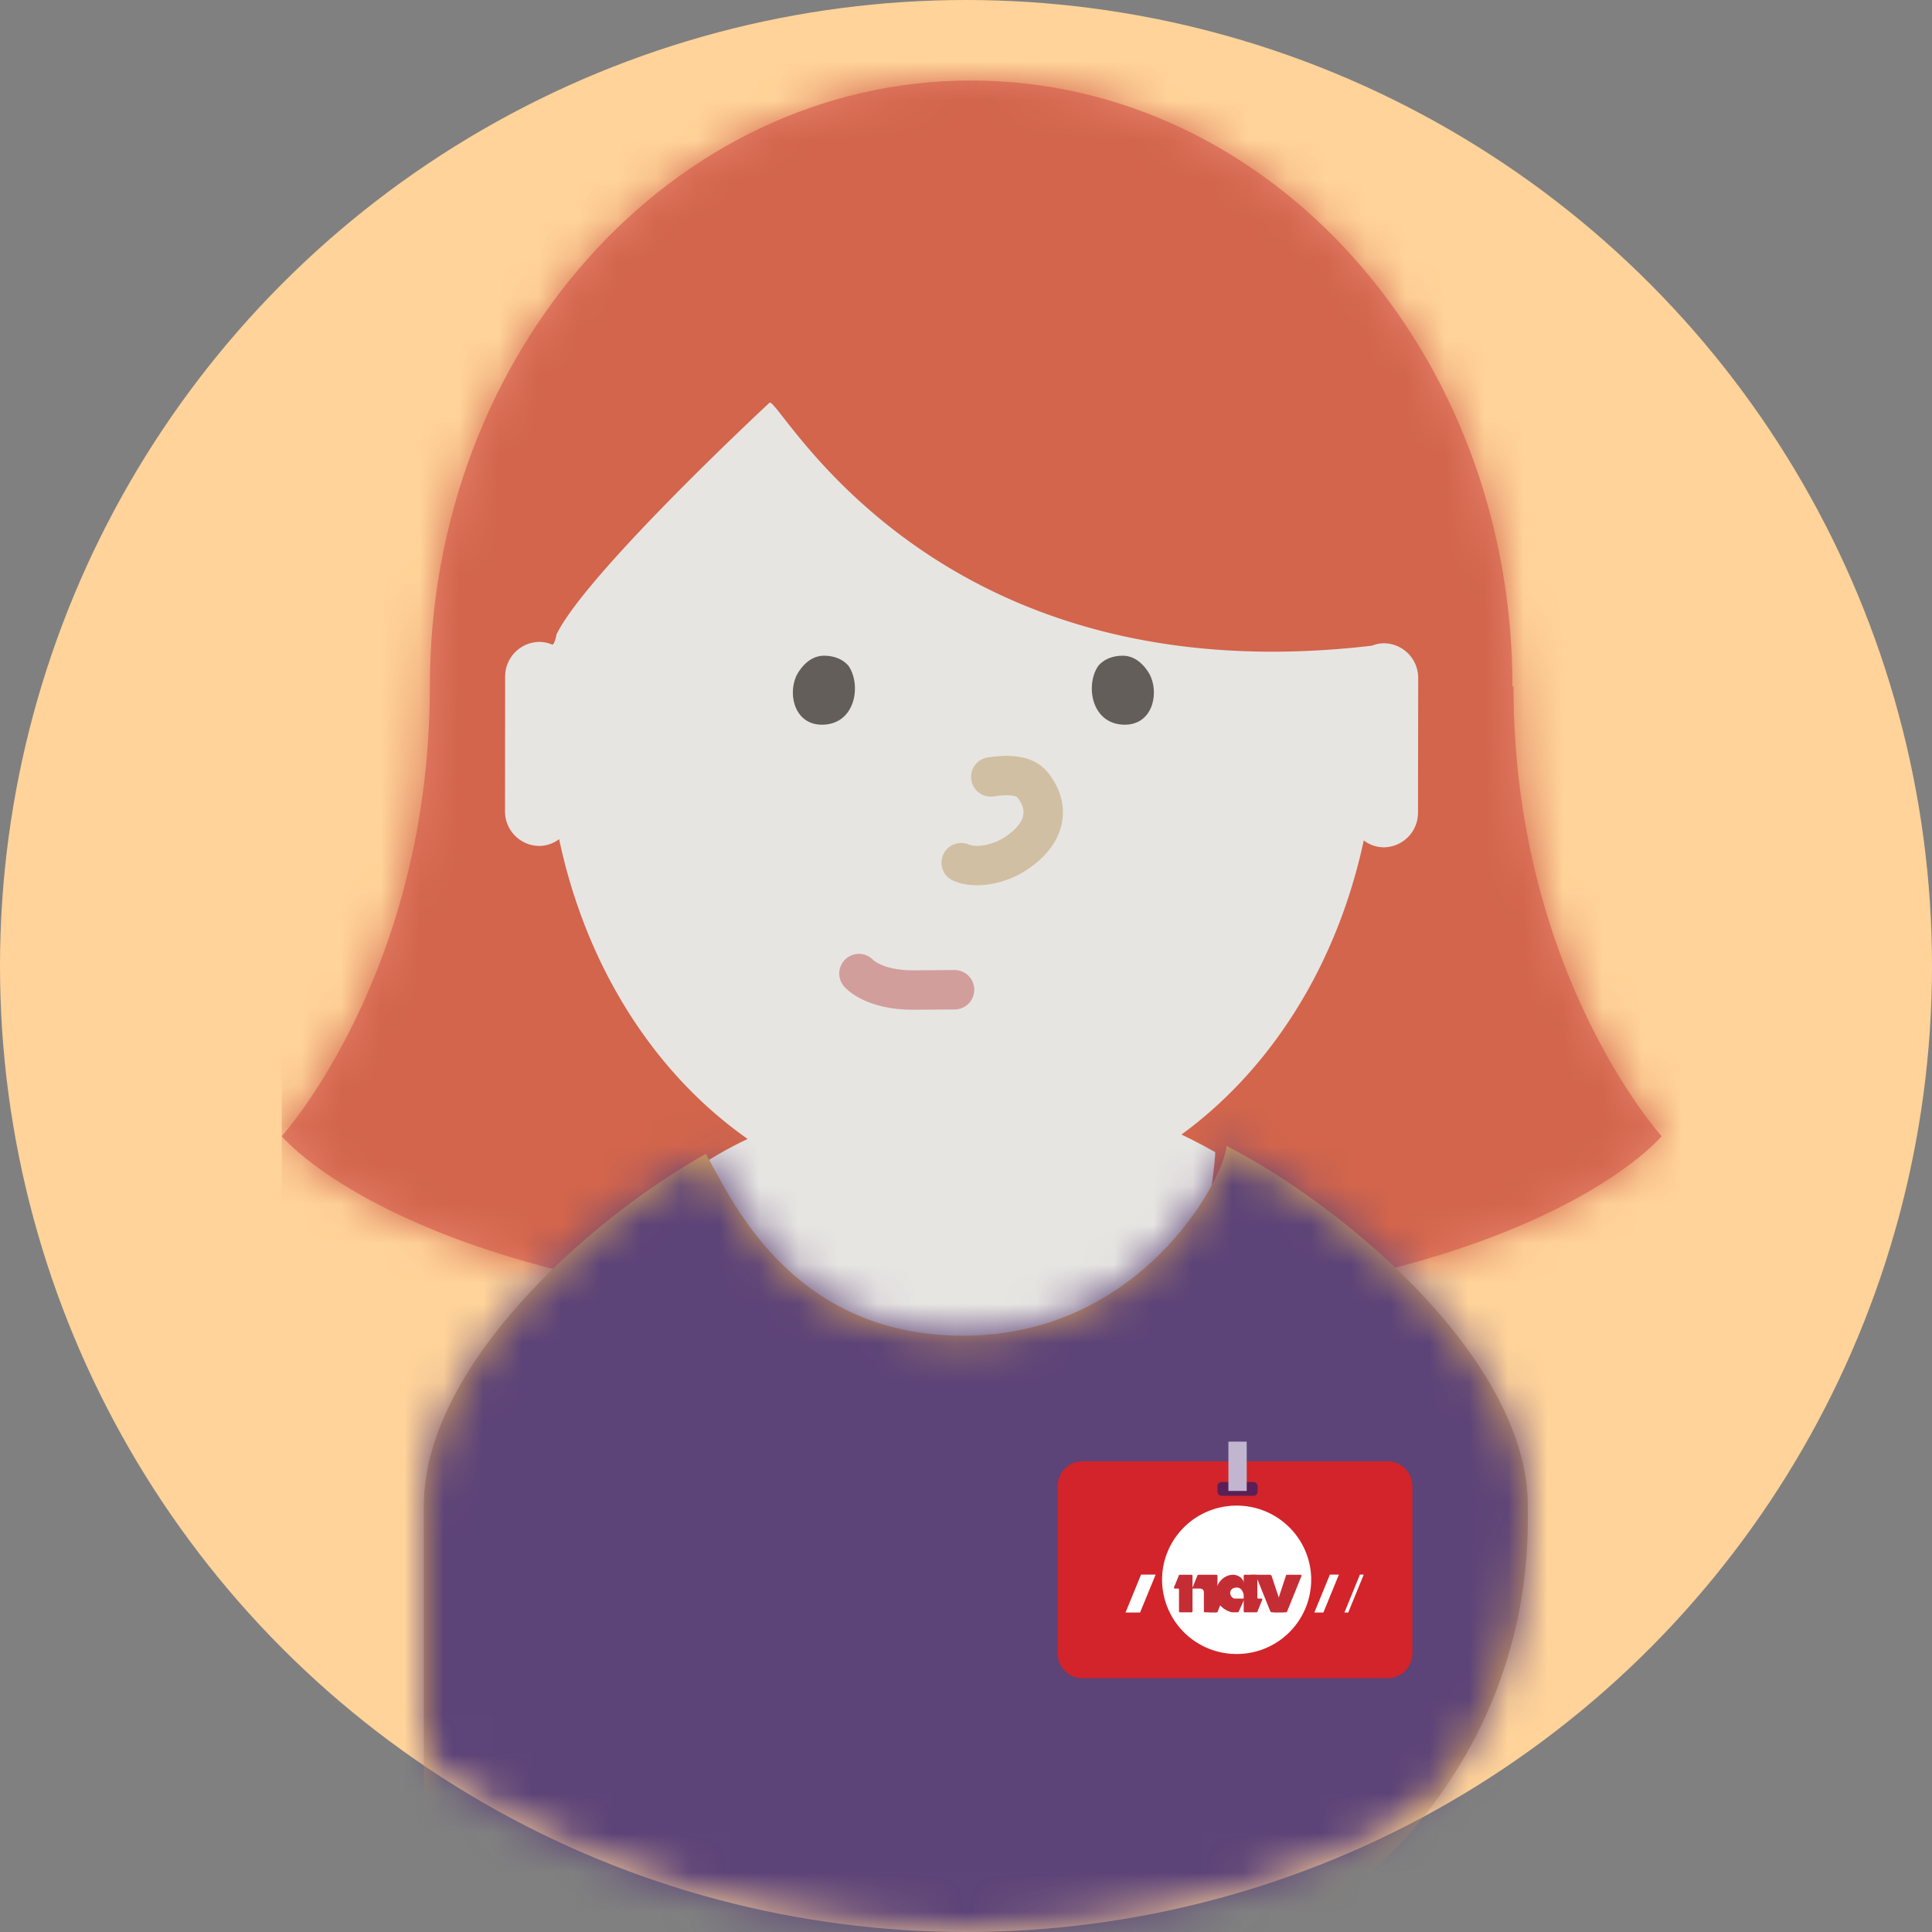 <svg width="49" height="49" xmlns="http://www.w3.org/2000/svg" xmlns:xlink="http://www.w3.org/1999/xlink">
  <rect width="100%" height="100%" fill="#808080" stroke="none"/>
  <defs>
    <circle id="a" cx="24.5" cy="24.5" r="24.5"/>
    <path d="M31.24 15.37h-.027C31.213 6.883 25.067 0 17.483 0 9.902 0 3.756 6.882 3.756 15.37v.009C3.753 22.629 0 26.774 0 26.774s3.706 4.528 17.484 4.528h.027c13.779 0 17.485-4.528 17.485-4.528S31.24 22.626 31.24 15.37" id="c"/>
    <path d="M20.36 1.5C23.47 3.098 28 6.999 28 10.624V11c0 6.627-5.373 12-12 12H0V10.624c0-3.48 4.103-7.214 7.151-8.921.56.924 2.036 4.611 6.53 4.611 4.46 0 6.589-3.898 6.68-4.814z" id="e"/>
  </defs>
  <g fill="none" fill-rule="evenodd">
    <mask id="b" fill="#fff">
      <use xlink:href="#a"/>
    </mask>
    <use fill="#FFD399" xlink:href="#a"/>
    <g mask="url(#b)">
      <g transform="translate(7.146 2.042)">
        <mask id="d" fill="#fff">
          <use xlink:href="#c"/>
        </mask>
        <use fill="#E57F68" xlink:href="#c"/>
        <g mask="url(#d)" fill="#D2654C">
          <path d="M0-1.025h36v40H0z"/>
        </g>
      </g>
      <path d="M17.955 29.437c.525.834 2.002 15.48 6.433 15.48 4.433 0 6.434-14.919 6.434-15.695-6.786-3.855-12.867.215-12.867.215z" fill="#E7E5E2"/>
      <g transform="translate(10.749 27.563)">
        <mask id="f" fill="#fff">
          <use xlink:href="#e"/>
        </mask>
        <use fill="#D8A25D" xlink:href="#e"/>
        <g mask="url(#f)">
          <path fill="#5C4378" d="M-17.111 36.913h65v-47h-65z"/>
        </g>
        <g mask="url(#f)">
          <path d="M24.448 15H16.7a.63.63 0 0 1-.626-.635v-4.23A.63.63 0 0 1 16.7 9.5h7.748c.346 0 .626.285.626.636v4.229a.63.63 0 0 1-.626.635" fill="#D2242A"/>
          <path d="M22.506 12.504a1.886 1.886 0 0 1-1.89 1.882 1.887 1.887 0 0 1-1.892-1.882c0-1.038.846-1.881 1.892-1.881 1.044 0 1.89.843 1.89 1.881M18.166 13.334h-.369l.394-.962h.37zM22.815 13.334h-.229l.394-.962h.229zM23.445 13.334h-.096l.393-.962h.097z" fill="#FFF"/>
          <path d="M19.18 13.329h.29a.026.026 0 0 0 .026-.026v-.9a.026.026 0 0 0-.026-.026h-.294a.033.033 0 0 0-.033.034l-.116.283a.023.023 0 0 0 .02.033h.083c.013 0 .023.009.023.023v.553c0 .014.012.026.027.026" fill="#C52D35"/>
          <path d="M19.81 13.329h.291c.015 0 .028-.012.028-.026v-.9c0-.014-.013-.026-.028-.026h-.452a.034.034 0 0 0-.035.034l-.115.283-.04.033h.231c.052 0 .094.04.094.092v.484c0 .014.012.026.026.026M21.112 12.377h-.291a.026.026 0 0 0-.027.026v.9c0 .014.012.026.027.026h.294c.02 0 .034-.015.034-.034l.115-.283c.008-.016-.004-.032-.021-.032h-.08a.022.022 0 0 1-.023-.023v-.554c0-.014-.014-.026-.028-.026" fill="#C52D35"/>
          <path d="M19.915 13.329h.19a.034.034 0 0 0 .035-.034l.115-.284a.023.023 0 0 0-.021-.032h-.081l-.238.35zM21.891 12.377h.347c.016 0 .028.016.021.032l-.366.905c-.003.01-.011.015-.022.015h-.313l.31-.936a.025.025 0 0 1 .023-.016" fill="#C52D35"/>
          <path d="M21.457 12.377h-.49c-.034 0 .141.034.154.065l.346.857c.007.019.025.03.044.03h.297l-.305-.92a.047.047 0 0 0-.046-.032M20.818 12.683c0 .191-.024.203-.024.203s-.028-.184-.17-.184c-.14 0-.172.081-.172.142 0 .07.071.136.111.136h.255l-.15.331a.03.03 0 0 1-.028.018h-.116c-.121 0-.438-.158-.438-.464 0-.307.235-.488.432-.488.162 0 .3.111.3.305z" fill="#C52D35"/>
          <path d="M21.04 10.373h-.803a.107.107 0 0 1-.108-.107v-.135c0-.058.048-.106.108-.106h.803c.06 0 .107.048.107.106v.135c0 .06-.048.107-.107.107" fill="#5A1F57"/>
          <path fill="#C2B5CF" d="M20.406 10.25h.465V9h-.465z"/>
        </g>
      </g>
      <path d="M14.115 16.089s-.054.304-.124.254a.841.841 0 0 0-.312-.063.878.878 0 0 0-.867.888l-.004 3.397a.877.877 0 0 0 .863.89.842.842 0 0 0 .51-.173c1.156 5.47 5.276 9.335 10.189 9.343 4.913.008 9.046-3.843 10.218-9.31a.845.845 0 0 0 .51.175.877.877 0 0 0 .866-.887l.005-3.398a.878.878 0 0 0-.863-.89.84.84 0 0 0-.312.061c-11.08 1.302-14.945-6.167-15.271-6.168 0 0-4.634 4.302-5.408 5.88z" fill="#E7E5E2"/>
      <g>
        <path d="M20.9 18.379c-.724.039-.926-.725-.709-1.224.042-.095.281-.525.705-.525.424 0 .611.235.637.276.311.486.158 1.43-.633 1.473M28.475 18.379c.723.039.926-.725.708-1.224-.041-.095-.28-.525-.705-.525-.423 0-.61.235-.636.276-.312.486-.16 1.43.633 1.473" fill="#635E59"/>
        <path d="M25.128 19.704c.433-.067.854-.05 1.052.192.483.593.344 1.278-.468 1.783-.406.253-.981.356-1.334.2" stroke="#D1BFA3" stroke-linecap="round"/>
        <path d="M21.785 24.692s.37.426 1.397.418l1.028-.008" stroke="#D19E9C" stroke-linecap="round"/>
      </g>
    </g>
  </g>
</svg>
